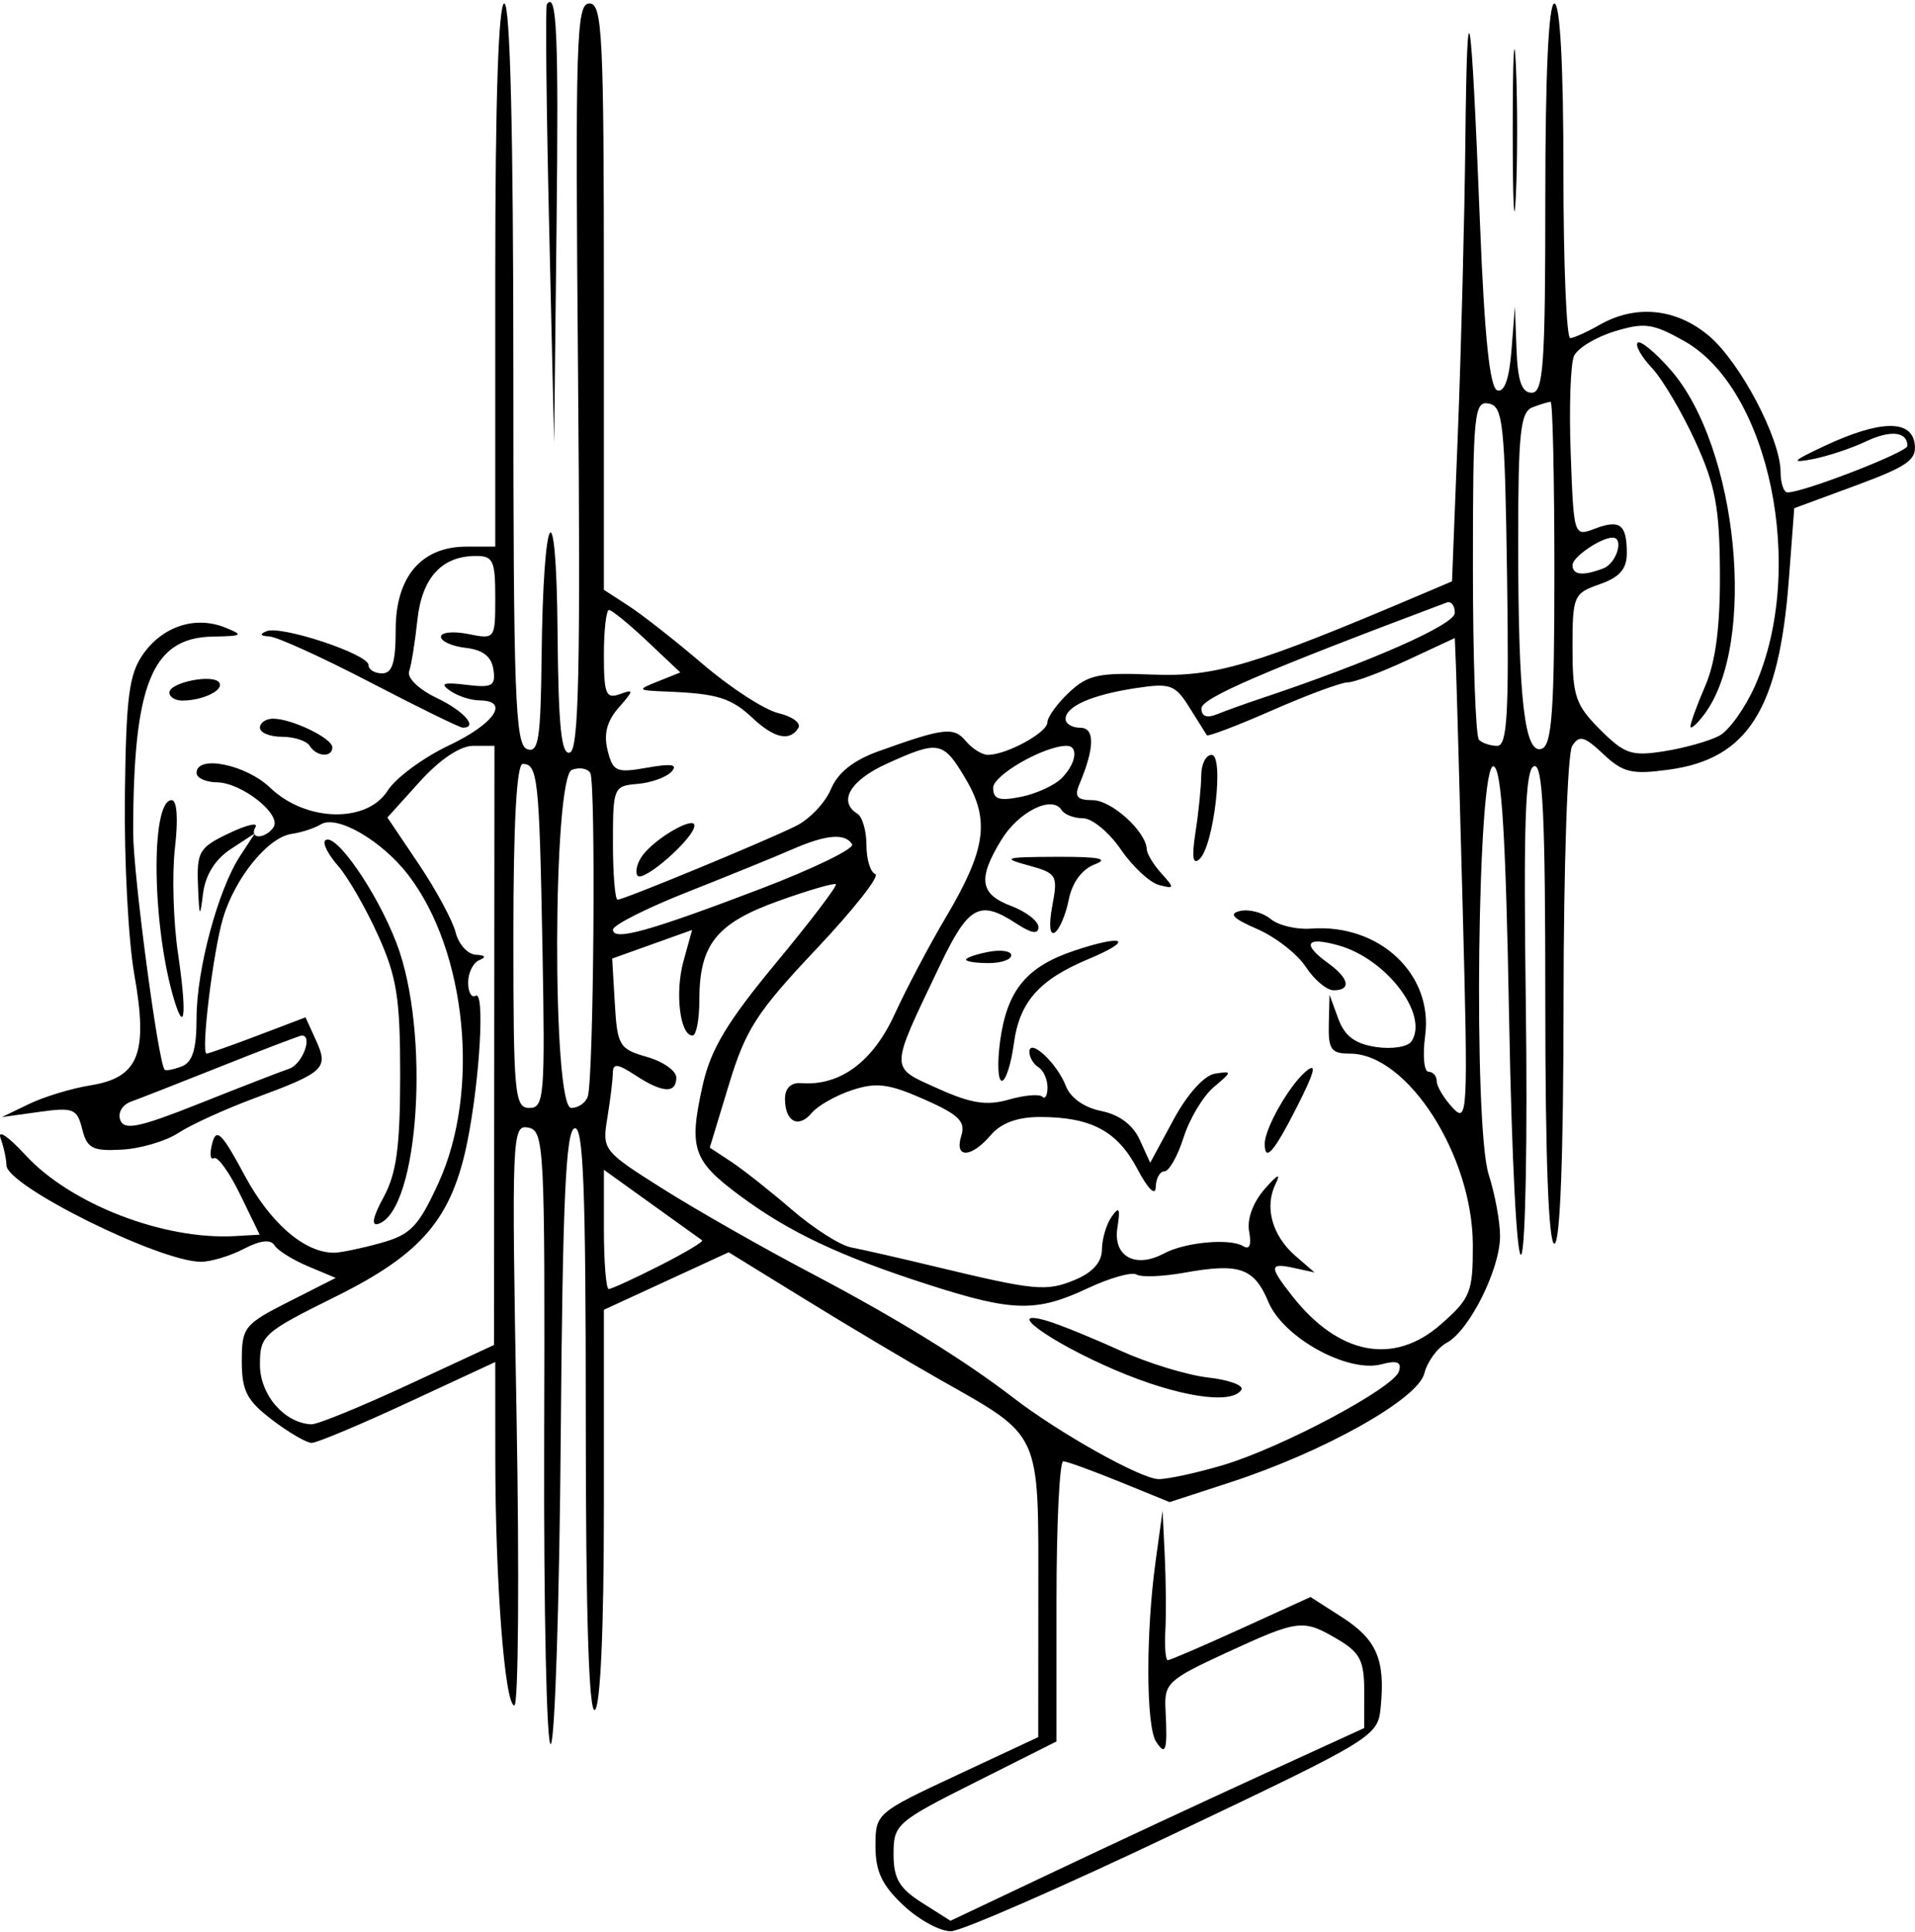<?xml version="1.0" encoding="UTF-8" standalone="no"?>
<!-- Created with Inkscape (http://www.inkscape.org/) -->

<svg
   xmlns:dc="http://purl.org/dc/elements/1.1/"
   xmlns:cc="http://creativecommons.org/ns#"
   xmlns:rdf="http://www.w3.org/1999/02/22-rdf-syntax-ns#"
   xmlns:svg="http://www.w3.org/2000/svg"
   xmlns="http://www.w3.org/2000/svg"
   xmlns:sodipodi="http://sodipodi.sourceforge.net/DTD/sodipodi-0.dtd"
   xmlns:inkscape="http://www.inkscape.org/namespaces/inkscape"
   width="211.55"
   height="213.44"
   id="svg2"
   version="1.1"
   inkscape:version="0.48.3.1 r9886"
   sodipodi:docname="Neues Dokument 1">
  <defs
     id="defs4" />
  <sodipodi:namedview
     id="base"
     pagecolor="#fffff0"
     bordercolor="#666666"
     borderopacity="1.0"
     inkscape:pageopacity="0.0"
     inkscape:pageshadow="2"
     inkscape:zoom="3.959798"
     inkscape:cx="105.1972"
     inkscape:cy="109.21835"
     inkscape:document-units="px"
     inkscape:current-layer="layer1"
     showgrid="false"
     fit-margin-top="0"
     fit-margin-left="0"
     fit-margin-right="0"
     fit-margin-bottom="0"
     inkscape:window-width="1855"
     inkscape:window-height="1056"
     inkscape:window-x="65"
     inkscape:window-y="24"
     inkscape:window-maximized="1" />
  <g
     inkscape:label="Ebene 1"
     inkscape:groupmode="layer"
     id="layer1"
     transform="translate(-106.787,-198.762)">
    <path
       style="fill:#000000"
       d="m 206.606,409.247 c -2.377,-2.22 -3.106,-3.758 -3.106,-6.55 0,-3.616 0.08,-3.686 8.991,-7.849 l 8.991,-4.2 0.009,-15.798 c 0.01,-18.18 0.417,-17.296 -10.93,-23.726 -3.374,-1.912 -9.992,-5.851 -14.706,-8.755 l -8.572,-5.279 -6.892,3.177 -6.892,3.177 0,21.793 c 0,13.45 -0.383,22.03 -1,22.411 -0.659,0.407 -1,-10.517 -1,-32.024 0,-25.669 -0.267,-32.553 -1.25,-32.226 -0.96,0.32 -1.311,8.172 -1.514,33.797 -0.145,18.359 -0.639,33.756 -1.098,34.215 -0.459,0.459 -0.79,-14.592 -0.736,-33.447 0.094,-32.662 0.011,-34.299 -1.761,-34.643 -1.791,-0.348 -1.838,0.823 -1.289,31.733 0.314,17.652 0.205,32.094 -0.243,32.094 -1.049,0 -2.096,-13.542 -2.104,-27.217 l -0.006,-10.717 -9.625,4.467 c -5.294,2.457 -10.089,4.467 -10.656,4.467 -0.567,0 -2.536,-1.148 -4.375,-2.551 -2.793,-2.13 -3.344,-3.199 -3.344,-6.483 0,-3.733 0.263,-4.065 5.187,-6.561 l 5.187,-2.628 -3.067,-1.29 c -1.687,-0.709 -3.354,-1.753 -3.704,-2.32 -0.42,-0.68 -1.568,-0.545 -3.37,0.395 -1.503,0.784 -3.633,1.428 -4.733,1.431 -4.545,0.012 -21.497,-8.394 -21.499,-10.661 -5.6e-4,-0.643 -0.294,-1.993 -0.652,-3 -0.358,-1.007 0.879,-0.166 2.75,1.871 4.972,5.413 15.275,9.4 23.138,8.953 l 2.737,-0.156 -2.162,-4.451 c -1.189,-2.448 -2.491,-4.247 -2.894,-3.999 -0.402,0.249 -0.484,-0.493 -0.182,-1.648 0.456,-1.745 1.063,-1.141 3.59,3.568 2.826,5.266 6.616,8.538 9.875,8.524 0.715,-0.003 3.027,-0.485 5.138,-1.071 3.335,-0.926 4.174,-1.8 6.4,-6.662 4.62,-10.092 3.116,-25.519 -3.309,-33.944 -2.926,-3.837 -7.934,-6.745 -9.708,-5.637 -0.671,0.419 -2.121,0.891 -3.221,1.048 -2.594,0.371 -6.236,4.836 -7.563,9.272 -1.109,3.708 -2.484,15 -1.826,14.999 0.214,-2.8e-4 2.76,-0.902 5.659,-2.003 l 5.27,-2.003 1.153,2.531 c 1.414,3.104 0.971,3.525 -6.693,6.365 -3.3,1.223 -7.125,2.964 -8.5,3.869 -1.375,0.905 -4.19,1.738 -6.255,1.849 -3.239,0.176 -3.84,-0.136 -4.375,-2.269 -0.567,-2.258 -0.977,-2.423 -4.745,-1.9 l -4.125,0.573 3,-1.449 c 1.65,-0.797 4.708,-1.724 6.796,-2.06 5.332,-0.858 6.377,-3.51 4.829,-12.252 -0.658,-3.713 -1.126,-12.601 -1.04,-19.751 0.131,-10.923 0.455,-13.422 2.025,-15.639 2.185,-3.086 5.768,-4.242 9.058,-2.923 2.088,0.837 1.944,0.942 -1.378,0.998 -6.718,0.115 -8.789,5.221 -8.789,21.67 0,4.548 2.762,25.368 3.471,26.167 0.134,0.15 0.982,-0.01 1.886,-0.357 1.202,-0.461 1.643,-1.894 1.643,-5.342 0,-5.346 2.38,-14.199 4.818,-17.919 l 1.638,-2.5 -2.67,1.75 c -1.731,1.134 -2.81,2.865 -3.068,4.922 -0.349,2.787 -0.417,2.678 -0.558,-0.892 -0.147,-3.737 0.127,-4.202 3.409,-5.767 1.963,-0.936 3.287,-1.245 2.941,-0.685 -0.346,0.559 -0.179,1.017 0.371,1.017 0.55,0 1.286,-0.463 1.635,-1.028 0.88,-1.424 -3.529,-4.898 -6.267,-4.939 -1.238,-0.018 -2.25,-0.483 -2.25,-1.033 0,-2.043 5.448,-0.945 8.149,1.642 3.931,3.766 10.674,3.928 12.963,0.311 0.886,-1.401 3.924,-3.644 6.75,-4.986 5.068,-2.406 6.8,-4.953 3.388,-4.983 -0.963,-0.008 -2.425,-0.49 -3.25,-1.071 -1.148,-0.808 -0.726,-0.961 1.798,-0.651 2.873,0.353 3.259,0.136 3,-1.679 -0.205,-1.436 -1.153,-2.182 -3.048,-2.4 -1.512,-0.174 -2.75,-0.725 -2.75,-1.225 0,-0.5 1.35,-0.639 3,-0.309 2.987,0.597 3,0.581 3,-4.025 0,-4.139 -0.236,-4.622 -2.25,-4.593 -3.726,0.053 -5.866,2.452 -6.36,7.134 -0.252,2.384 -0.658,4.908 -0.903,5.61 -0.251,0.721 1.07,1.998 3.034,2.935 3.028,1.444 4.648,3.288 2.889,3.288 -0.324,0 -4.915,-2.25 -10.202,-5 -5.287,-2.75 -10.309,-5.036 -11.16,-5.079 -1.023,-0.052 -1.126,-0.249 -0.302,-0.582 1.624,-0.656 11.254,2.545 11.254,3.741 0,0.506 0.675,0.92 1.5,0.92 1.126,0 1.5,-1.203 1.5,-4.826 0,-5.843 2.837,-9.174 7.814,-9.174 l 3.186,0 0,-30 c 0,-19.333 0.356,-30 1,-30 0.65,0 1,14.298 1,40.893 0,35.427 0.201,40.97 1.5,41.469 1.272,0.488 1.518,-1.057 1.618,-10.143 0.183,-16.611 1.626,-18.971 1.763,-2.885 0.09,10.585 0.412,13.734 1.368,13.411 0.981,-0.331 1.174,-9.294 0.898,-41.583 -0.318,-37.228 -0.199,-41.161 1.25,-41.161 1.436,0 1.602,3.352 1.602,32.385 l 0,32.385 2.75,1.785 c 1.512,0.982 5.225,3.899 8.25,6.483 3.025,2.584 6.756,4.996 8.291,5.36 1.535,0.364 2.521,1.098 2.191,1.632 -0.942,1.524 -2.663,1.149 -5.059,-1.102 -2.359,-2.216 -3.904,-2.694 -9.423,-2.914 -3.344,-0.134 -3.39,-0.184 -1.027,-1.127 l 2.473,-0.987 -3.656,-3.45 c -2.011,-1.897 -3.911,-3.45 -4.223,-3.45 -0.312,0 -0.567,2.236 -0.567,4.969 0,4.308 0.233,4.884 1.75,4.33 1.592,-0.581 1.581,-0.446 -0.119,1.491 -1.3,1.481 -1.671,2.915 -1.221,4.709 0.593,2.362 0.963,2.524 4.369,1.919 2.717,-0.483 3.439,-0.36 2.677,0.454 -0.574,0.614 -2.262,1.216 -3.75,1.339 -2.63,0.218 -2.706,0.4 -2.706,6.506 0,3.455 0.232,6.282 0.514,6.282 0.691,0 16.279,-6.442 19.712,-8.147 1.5,-0.744 3.234,-2.572 3.853,-4.06 0.757,-1.819 2.486,-3.195 5.274,-4.195 7.21,-2.588 8.305,-2.715 9.628,-1.121 0.695,0.837 1.794,1.523 2.442,1.523 2.05,0 6.561,-2.456 6.569,-3.576 0.004,-0.592 1.083,-2.086 2.398,-3.321 2.074,-1.948 3.298,-2.209 9.25,-1.969 6.878,0.277 11.148,-0.995 29.456,-8.771 l 3.596,-1.527 0.654,-16.577 c 0.36,-9.117 0.729,-23.593 0.822,-32.167 0.195,-18.129 0.625,-15.652 1.619,9.329 0.495,12.438 1.078,18.04 1.905,18.314 0.782,0.259 1.323,-1.263 1.57,-4.419 l 0.377,-4.814 0.18,4.75 c 0.132,3.475 0.583,4.75 1.68,4.75 1.287,0 1.5,-3.056 1.5,-21.5 0,-13.667 0.364,-21.5 1,-21.5 0.631,0 1,6.833 1,18.5 0,10.175 0.338,18.484 0.75,18.465 0.412,-0.019 1.875,-0.679 3.25,-1.465 3.987,-2.279 8.452,-1.832 12.066,1.209 3.455,2.908 7.908,11.359 7.924,15.041 0.005,1.238 0.347,2.255 0.76,2.26 1.729,0.023 13.25,-4.443 13.25,-5.136 0,-1.596 -1.87,-1.788 -4.629,-0.474 -1.579,0.752 -4.221,1.625 -5.871,1.94 -2.456,0.468 -2.214,0.204 1.33,-1.457 6.095,-2.856 9.587,-2.949 9.971,-0.266 0.256,1.787 -0.757,2.509 -6.499,4.628 l -6.802,2.511 -0.598,7.895 c -1.084,14.325 -4.53,19.788 -13.234,20.981 -4.113,0.564 -5.073,0.337 -7.257,-1.715 -2.125,-1.996 -2.662,-2.135 -3.449,-0.891 -0.515,0.814 -0.939,13.442 -0.947,28.224 -0.01,17.156 -0.374,26.75 -1.015,26.75 -0.642,0 -1,-9.528 -1,-26.583 0,-20.824 -0.271,-26.492 -1.25,-26.163 -0.969,0.326 -1.172,6.28 -0.901,26.519 0.192,14.354 -0.033,26.69 -0.5,27.413 -0.482,0.747 -1.064,-10.52 -1.349,-26.103 -0.368,-20.19 -0.819,-27.524 -1.71,-27.82 -1.779,-0.592 -2.262,39.773 -0.54,45.113 0.688,2.132 1.25,5.187 1.25,6.79 0,3.652 -3.394,10.44 -5.888,11.775 -1.035,0.554 -2.152,2.085 -2.483,3.402 -0.711,2.831 -11.081,8.642 -21.459,12.025 l -6.67,2.174 -5.5,-2.24 c -3.025,-1.232 -5.838,-2.253 -6.25,-2.27 -0.412,-0.017 -0.75,6.94 -0.75,15.459 l 0,15.49 -9,4.52 c -8.676,4.357 -9,4.642 -9,7.912 0,2.715 0.628,3.789 3.146,5.384 l 3.146,1.992 11.604,-5.498 c 6.382,-3.024 16.665,-7.814 22.85,-10.644 l 11.246,-5.145 0.004,-4.034 c 0.004,-3.395 -0.456,-4.306 -2.9,-5.75 -3.861,-2.281 -4.331,-2.225 -12.327,1.461 -6.44,2.969 -6.881,3.377 -6.728,6.25 0.24,4.539 0.037,5.239 -1.04,3.574 -1.122,-1.737 -1.144,-12.028 -0.042,-20 l 0.76,-5.5 0.242,5 c 0.133,2.75 0.162,6.463 0.064,8.25 -0.098,1.788 0.025,3.25 0.274,3.25 0.248,0 3.897,-1.57 8.108,-3.489 l 7.656,-3.489 3.489,2.239 c 3.803,2.44 4.769,4.663 4.273,9.83 -0.321,3.345 -0.479,3.442 -22.824,14.078 -12.375,5.891 -23.465,10.737 -24.644,10.771 -1.179,0.033 -3.542,-1.245 -5.25,-2.841 z m 35.24,-48.631 c 6.536,-1.943 18.902,-8.525 19.481,-10.37 0.326,-1.039 -0.175,-1.241 -1.939,-0.779 -3.726,0.974 -10.836,-2.948 -12.481,-6.885 -1.574,-3.768 -3.188,-4.332 -9.269,-3.238 -2.398,0.431 -4.782,0.524 -5.297,0.206 -0.515,-0.318 -2.935,0.361 -5.378,1.509 -5.665,2.663 -8.251,2.612 -17.464,-0.343 -9.869,-3.165 -15.517,-5.827 -21,-9.896 -5.19,-3.852 -5.645,-5.211 -4.084,-12.188 0.888,-3.966 2.689,-6.971 8.086,-13.487 3.819,-4.611 6.8,-8.528 6.623,-8.705 -0.176,-0.176 -3.055,0.663 -6.396,1.865 -6.825,2.456 -8.684,4.801 -8.684,10.952 0,2.14 -0.339,3.891 -0.754,3.891 -1.386,0 -1.961,-4.728 -0.998,-8.214 l 0.952,-3.447 -4.414,1.58 -4.414,1.58 0.291,4.967 c 0.273,4.654 0.496,5.026 3.541,5.895 1.788,0.51 3.25,1.537 3.25,2.283 0,1.799 -1.527,1.711 -4.535,-0.26 -1.962,-1.286 -2.467,-1.337 -2.476,-0.25 -0.006,0.751 -0.279,2.982 -0.605,4.959 -0.585,3.537 -0.488,3.661 6.107,7.826 3.686,2.328 11.046,6.518 16.355,9.312 9.447,4.971 16.912,9.568 22.391,13.789 5.083,3.916 14.134,8.979 16.051,8.979 1.048,0 4.224,-0.689 7.059,-1.532 z M 230.041,350.126 c -7.242,-3.088 -12.591,-6.953 -7.541,-5.448 1.375,0.41 4.975,1.875 8,3.255 3.025,1.38 7.404,2.726 9.73,2.99 2.327,0.264 3.987,0.873 3.691,1.352 -1.052,1.702 -7.015,0.778 -13.88,-2.15 z m -78.182,1.613 9.5,-4.409 0.026,-33.091 0.026,-33.091 -2.338,0 c -1.455,0 -3.689,1.495 -5.915,3.959 l -3.576,3.959 3.47,5.156 c 1.908,2.836 3.739,6.23 4.069,7.541 0.329,1.312 1.337,2.42 2.24,2.464 1.037,0.05 1.182,0.265 0.392,0.583 -0.688,0.277 -1.25,1.393 -1.25,2.48 0,1.087 0.373,1.745 0.828,1.464 1.024,-0.633 0.481,9.107 -0.893,16.007 -1.708,8.58 -5.003,12.479 -14.552,17.214 -8.042,3.988 -8.384,4.296 -8.384,7.543 0,3.313 2.704,6.444 5.679,6.577 0.649,0.029 5.454,-1.932 10.679,-4.357 z m 114.093,-6.682 c 3.281,-2.881 3.548,-3.541 3.539,-8.762 -0.017,-9.909 -7.226,-21.146 -13.567,-21.146 -2.083,0 -2.412,-0.456 -2.344,-3.25 l 0.079,-3.25 0.969,2.644 c 0.703,1.918 1.848,2.775 4.171,3.123 1.794,0.268 3.522,-0.015 3.929,-0.644 1.897,-2.928 -2.745,-9.05 -8.006,-10.559 -3.65,-1.047 -4.184,-0.199 -1.221,1.937 2.324,1.675 2.596,3 0.615,3 -0.762,0 -2.147,-1.163 -3.078,-2.584 -0.931,-1.421 -3.345,-3.302 -5.365,-4.181 -2.715,-1.181 -3.204,-1.702 -1.874,-1.999 0.989,-0.221 2.496,0.178 3.35,0.886 0.853,0.708 2.855,1.188 4.447,1.067 7.554,-0.576 13.541,5.033 12.629,11.831 -0.294,2.188 -0.127,3.979 0.371,3.979 0.498,0 0.905,0.469 0.905,1.042 0,0.573 0.787,1.889 1.75,2.924 1.669,1.795 1.721,0.788 1.127,-21.792 -0.343,-13.02 -0.68,-25.115 -0.75,-26.878 l -0.127,-3.204 -5.25,2.444 c -2.888,1.344 -5.85,2.449 -6.582,2.454 -0.733,0.005 -4.486,1.394 -8.341,3.086 -3.855,1.692 -7.104,2.929 -7.22,2.75 -0.117,-0.179 -0.988,-1.567 -1.937,-3.083 -1.573,-2.515 -2.097,-2.701 -5.947,-2.113 -4.838,0.739 -7.722,2.01 -7.722,3.405 0,0.531 0.727,0.965 1.617,0.965 1.635,0 1.602,2.214 -0.095,6.25 -0.571,1.359 -0.245,1.75 1.461,1.75 2.091,0 5.913,3.463 5.984,5.421 0.018,0.507 0.75,1.713 1.625,2.68 1.468,1.622 1.447,1.721 -0.269,1.272 -1.024,-0.268 -2.923,-2.036 -4.221,-3.93 -1.298,-1.894 -3.175,-3.444 -4.172,-3.444 -0.997,0 -2.064,-0.408 -2.372,-0.906 -1.035,-1.674 -4.745,0.165 -6.656,3.299 -2.633,4.318 -2.382,5.987 1.098,7.301 1.65,0.623 3,1.673 3,2.334 0,0.824 -0.775,0.694 -2.465,-0.413 -4.034,-2.643 -5.266,-1.964 -8.415,4.635 -5.62,11.78 -5.609,11.173 -0.246,13.596 3.67,1.659 5.41,1.932 7.846,1.234 1.721,-0.494 3.388,-0.639 3.705,-0.322 0.316,0.316 0.575,-0.148 0.575,-1.032 0,-0.884 -0.45,-1.886 -1,-2.226 -0.55,-0.34 -1,-1.097 -1,-1.681 0,-1.612 3.077,1.255 4.026,3.75 0.497,1.308 2.028,2.392 3.907,2.768 1.985,0.397 3.505,1.529 4.252,3.169 l 1.162,2.551 2.577,-4.766 c 1.535,-2.838 3.385,-4.892 4.577,-5.079 1.929,-0.302 1.925,-0.249 -0.134,1.488 -1.174,0.99 -2.671,3.488 -3.328,5.55 -0.656,2.062 -1.608,3.75 -2.116,3.75 -0.507,0 -0.942,0.787 -0.967,1.75 -0.026,1.034 -0.863,0.198 -2.045,-2.042 -2.199,-4.167 -5.102,-5.708 -10.753,-5.708 -2.475,0 -4.283,0.667 -5.425,2 -2.189,2.557 -4.056,2.595 -3.253,0.067 0.498,-1.57 -0.271,-2.324 -4.106,-4.02 -3.905,-1.727 -5.28,-1.903 -7.966,-1.016 -1.786,0.589 -3.784,1.719 -4.44,2.509 -1.466,1.767 -2.967,0.99 -2.967,-1.537 0,-1.198 0.657,-1.829 1.813,-1.742 4.262,0.321 7.887,-2.349 10.283,-7.574 1.308,-2.853 3.846,-7.662 5.64,-10.687 4.462,-7.526 4.934,-10.75 2.242,-15.314 -2.498,-4.234 -2.97,-4.327 -8.728,-1.713 -4.043,1.835 -5.424,4.183 -3.25,5.527 0.55,0.34 1,1.904 1,3.476 0,1.572 0.441,3.008 0.98,3.191 0.539,0.183 -2.402,3.917 -6.536,8.297 -6.559,6.95 -7.786,8.853 -9.635,14.941 l -2.119,6.977 2.369,1.559 c 1.303,0.858 4.322,3.244 6.71,5.304 2.388,2.06 5.329,3.931 6.537,4.159 1.207,0.228 5.345,1.172 9.195,2.098 11.15,2.683 12.359,2.799 15.514,1.493 1.981,-0.821 2.991,-1.953 3.001,-3.366 0.008,-1.171 0.494,-2.804 1.078,-3.629 0.832,-1.174 0.968,-0.907 0.628,1.228 -0.505,3.163 1.974,4.541 5.13,2.852 2.351,-1.258 7.314,-1.714 8.783,-0.806 0.687,0.425 0.92,-0.154 0.644,-1.598 -0.263,-1.378 0.406,-3.225 1.711,-4.72 1.417,-1.624 1.827,-1.815 1.208,-0.564 -1.259,2.545 -0.387,5.713 2.185,7.943 l 2.117,1.835 -2.25,-0.492 c -2.77,-0.605 -2.798,-0.191 -0.207,3.103 5.133,6.526 11.216,7.685 16.408,3.126 z m -19.451,-19.958 c 0,-1.699 2.729,-6.48 4.57,-8.009 1.22,-1.013 0.951,0.069 -0.951,3.823 -2.592,5.115 -3.619,6.303 -3.619,4.186 z M 217.251,313.898 c 0.755,-5.722 2.883,-8.341 8.227,-10.128 5.554,-1.858 6.666,-1.206 1.573,0.921 -5.482,2.291 -7.646,4.74 -8.265,9.358 -0.302,2.255 -0.898,4.099 -1.323,4.099 -0.425,0 -0.521,-1.913 -0.212,-4.25 z m -3.751,-9.133 c 0,-0.211 1.125,-0.598 2.5,-0.861 1.375,-0.263 2.5,-0.09 2.5,0.383 0,0.474 -1.125,0.861 -2.5,0.861 -1.375,0 -2.5,-0.173 -2.5,-0.383 z m 9.537,-5.963 c 0.633,-3.373 0.503,-3.588 -2.686,-4.457 -2.951,-0.804 -2.575,-0.916 3.149,-0.938 4.694,-0.018 5.869,0.213 4.23,0.833 -1.42,0.537 -2.498,1.999 -2.879,3.904 -0.335,1.675 -1.03,3.306 -1.544,3.623 -0.558,0.345 -0.666,-0.852 -0.27,-2.966 z m 15.822,-8.153 c 0.341,-2.2 0.624,-5.013 0.63,-6.25 0.006,-1.238 0.519,-2.25 1.14,-2.25 1.411,0 0.261,10.02 -1.321,11.5 -0.752,0.704 -0.885,-0.183 -0.449,-3 z m -59.226,47.933 c 2.786,-1.412 4.909,-2.677 4.717,-2.812 -0.192,-0.135 -2.712,-1.943 -5.599,-4.018 l -5.25,-3.773 0,6.585 c 0,3.622 0.24,6.585 0.533,6.585 0.293,0 2.813,-1.155 5.599,-2.567 z m -40.883,-21.775 c 1.44,-0.49 2.631,-3.658 1.376,-3.658 -0.206,0 -4.143,1.501 -8.75,3.337 -4.607,1.835 -9.156,3.618 -10.109,3.962 -0.98,0.354 -1.496,1.244 -1.187,2.05 0.442,1.153 2.109,0.802 8.733,-1.836 4.503,-1.793 8.974,-3.528 9.937,-3.855 z m 27.96,-13.408 c -0.343,-18.656 -0.515,-20.25 -2.178,-20.25 -0.672,0 -1.031,6.615 -1.031,19 0,17.503 0.139,19 1.768,19 1.637,0 1.744,-1.319 1.442,-17.75 z m 5.005,16.5 c 0.656,-1.914 0.912,-34.736 0.278,-35.761 -0.306,-0.496 -1.218,-0.648 -2.025,-0.338 -2.127,0.816 -2.2,37.349 -0.075,37.349 0.766,0 1.586,-0.562 1.822,-1.25 z m 19.014,-22.924 c 5.901,-2.248 10.486,-4.478 10.191,-4.957 -0.776,-1.255 -2.888,-1.073 -6.635,0.572 -1.806,0.793 -6.996,2.906 -11.534,4.697 -4.537,1.79 -8.25,3.665 -8.25,4.167 0,1.291 3.927,0.207 16.228,-4.479 z m 33.33,-12.241 c 1.605,-1.605 1.916,-3.585 0.564,-3.585 -2.475,0 -8.122,3.225 -8.122,4.638 0,1.264 0.659,1.48 3.058,1 1.682,-0.336 3.707,-1.26 4.5,-2.054 z m 54.442,-22.692 c 0,-10.391 -0.188,-18.893 -0.418,-18.893 -0.23,0 -1.13,0.273 -2,0.607 -1.34,0.514 -1.582,2.786 -1.582,14.86 0,17.429 0.707,23.582 2.625,22.846 1.099,-0.422 1.375,-4.313 1.375,-19.421 z m 18.219,17.99 c 1.083,-0.58 2.862,-3.074 3.955,-5.543 5.695,-12.874 1.601,-32.752 -7.837,-38.056 -3.471,-1.95 -4.396,-2.078 -7.706,-1.062 -2.069,0.635 -4.079,1.857 -4.466,2.717 -0.387,0.859 -0.552,5.702 -0.365,10.761 0.338,9.163 0.348,9.195 2.667,8.314 2.779,-1.056 3.533,-0.478 3.533,2.706 0,1.751 -0.797,2.663 -3,3.431 -2.882,1.005 -3,1.281 -3,7.025 0,5.329 0.331,6.31 3.044,9.023 2.718,2.718 3.48,2.974 7.125,2.391 2.245,-0.359 4.967,-1.127 6.05,-1.706 z m -3.188,-1.011 c -0.018,-0.345 0.719,-2.37 1.637,-4.5 1.15,-2.668 1.653,-6.563 1.619,-12.523 -0.042,-7.189 -0.502,-9.639 -2.727,-14.497 -1.472,-3.215 -3.627,-6.858 -4.789,-8.095 -1.162,-1.237 -1.871,-2.491 -1.575,-2.787 0.296,-0.296 1.927,1.045 3.625,2.979 7.484,8.524 9.611,30.306 3.72,38.097 -0.813,1.075 -1.492,1.671 -1.509,1.326 z m -20.26,-16.609 c -0.246,-16.924 -0.441,-18.77 -2.022,-19.073 -1.615,-0.31 -1.75,1.079 -1.75,18.07 0,10.124 0.3,18.707 0.667,19.073 0.367,0.367 1.277,0.667 2.022,0.667 1.102,0 1.305,-3.503 1.083,-18.737 z m -27.272,13.532 c 12.158,-4.056 21.5,-8.176 21.5,-9.481 0,-0.814 -0.4,-1.33 -0.888,-1.147 -20.213,7.589 -27.091,10.556 -27.101,11.69 -0.008,0.897 0.582,1.117 1.739,0.648 0.963,-0.39 3.1,-1.16 4.75,-1.71 z m 37.918,-14.402 c 1.458,-0.56 2.307,-3.393 1.016,-3.393 -1.302,0 -4.434,2.144 -4.434,3.035 0,1.108 1.15,1.228 3.418,0.358 z m -134.757,69.468 c 1.426,-2.622 1.829,-5.578 1.833,-13.436 0.005,-8.554 -0.364,-10.894 -2.443,-15.5 -1.347,-2.984 -3.336,-6.436 -4.421,-7.671 -1.085,-1.235 -1.726,-2.492 -1.426,-2.792 1.05,-1.05 5.658,5.556 7.864,11.273 3.785,9.808 2.523,29.568 -1.984,31.07 -0.817,0.272 -0.616,-0.751 0.576,-2.944 z m -23.053,-21.536 c -2.519,-8.004 -2.746,-22.325 -0.354,-22.325 0.589,0 0.732,2.083 0.361,5.25 -0.338,2.888 -0.186,8.158 0.339,11.713 0.941,6.371 0.776,8.927 -0.346,5.363 z m 51.09,-14.004 c -0.287,-0.464 0.011,-1.513 0.66,-2.332 1.531,-1.929 5.641,-4.25 5.641,-3.185 0,1.385 -5.746,6.415 -6.302,5.517 z M 141,281.148 c -0.34,-0.55 -1.716,-1 -3.059,-1 -1.343,0 -2.441,-0.45 -2.441,-1 0,-0.55 0.654,-1 1.453,-1 2.067,0 6.547,2.163 6.547,3.161 0,1.166 -1.75,1.054 -2.5,-0.161 z m -15.5,-5.883 c 0,-1.132 4.894,-2.097 5.518,-1.087 0.515,0.833 -1.852,1.971 -4.1,1.971 -0.78,0 -1.418,-0.398 -1.418,-0.883 z m 41.947,-51.617 c -0.304,-13.2 -0.417,-24.188 -0.25,-24.417 1.099,-1.509 1.31,3.326 1.072,24.518 l -0.268,23.898 -0.553,-24 z m 106.451,-10.5 c 0,-7.975 0.155,-11.238 0.345,-7.25 0.19,3.987 0.19,10.512 0,14.5 -0.19,3.987 -0.345,0.725 -0.345,-7.25 z"
       id="path3000"
       inkscape:connector-curvature="0" />
  </g>
</svg>
